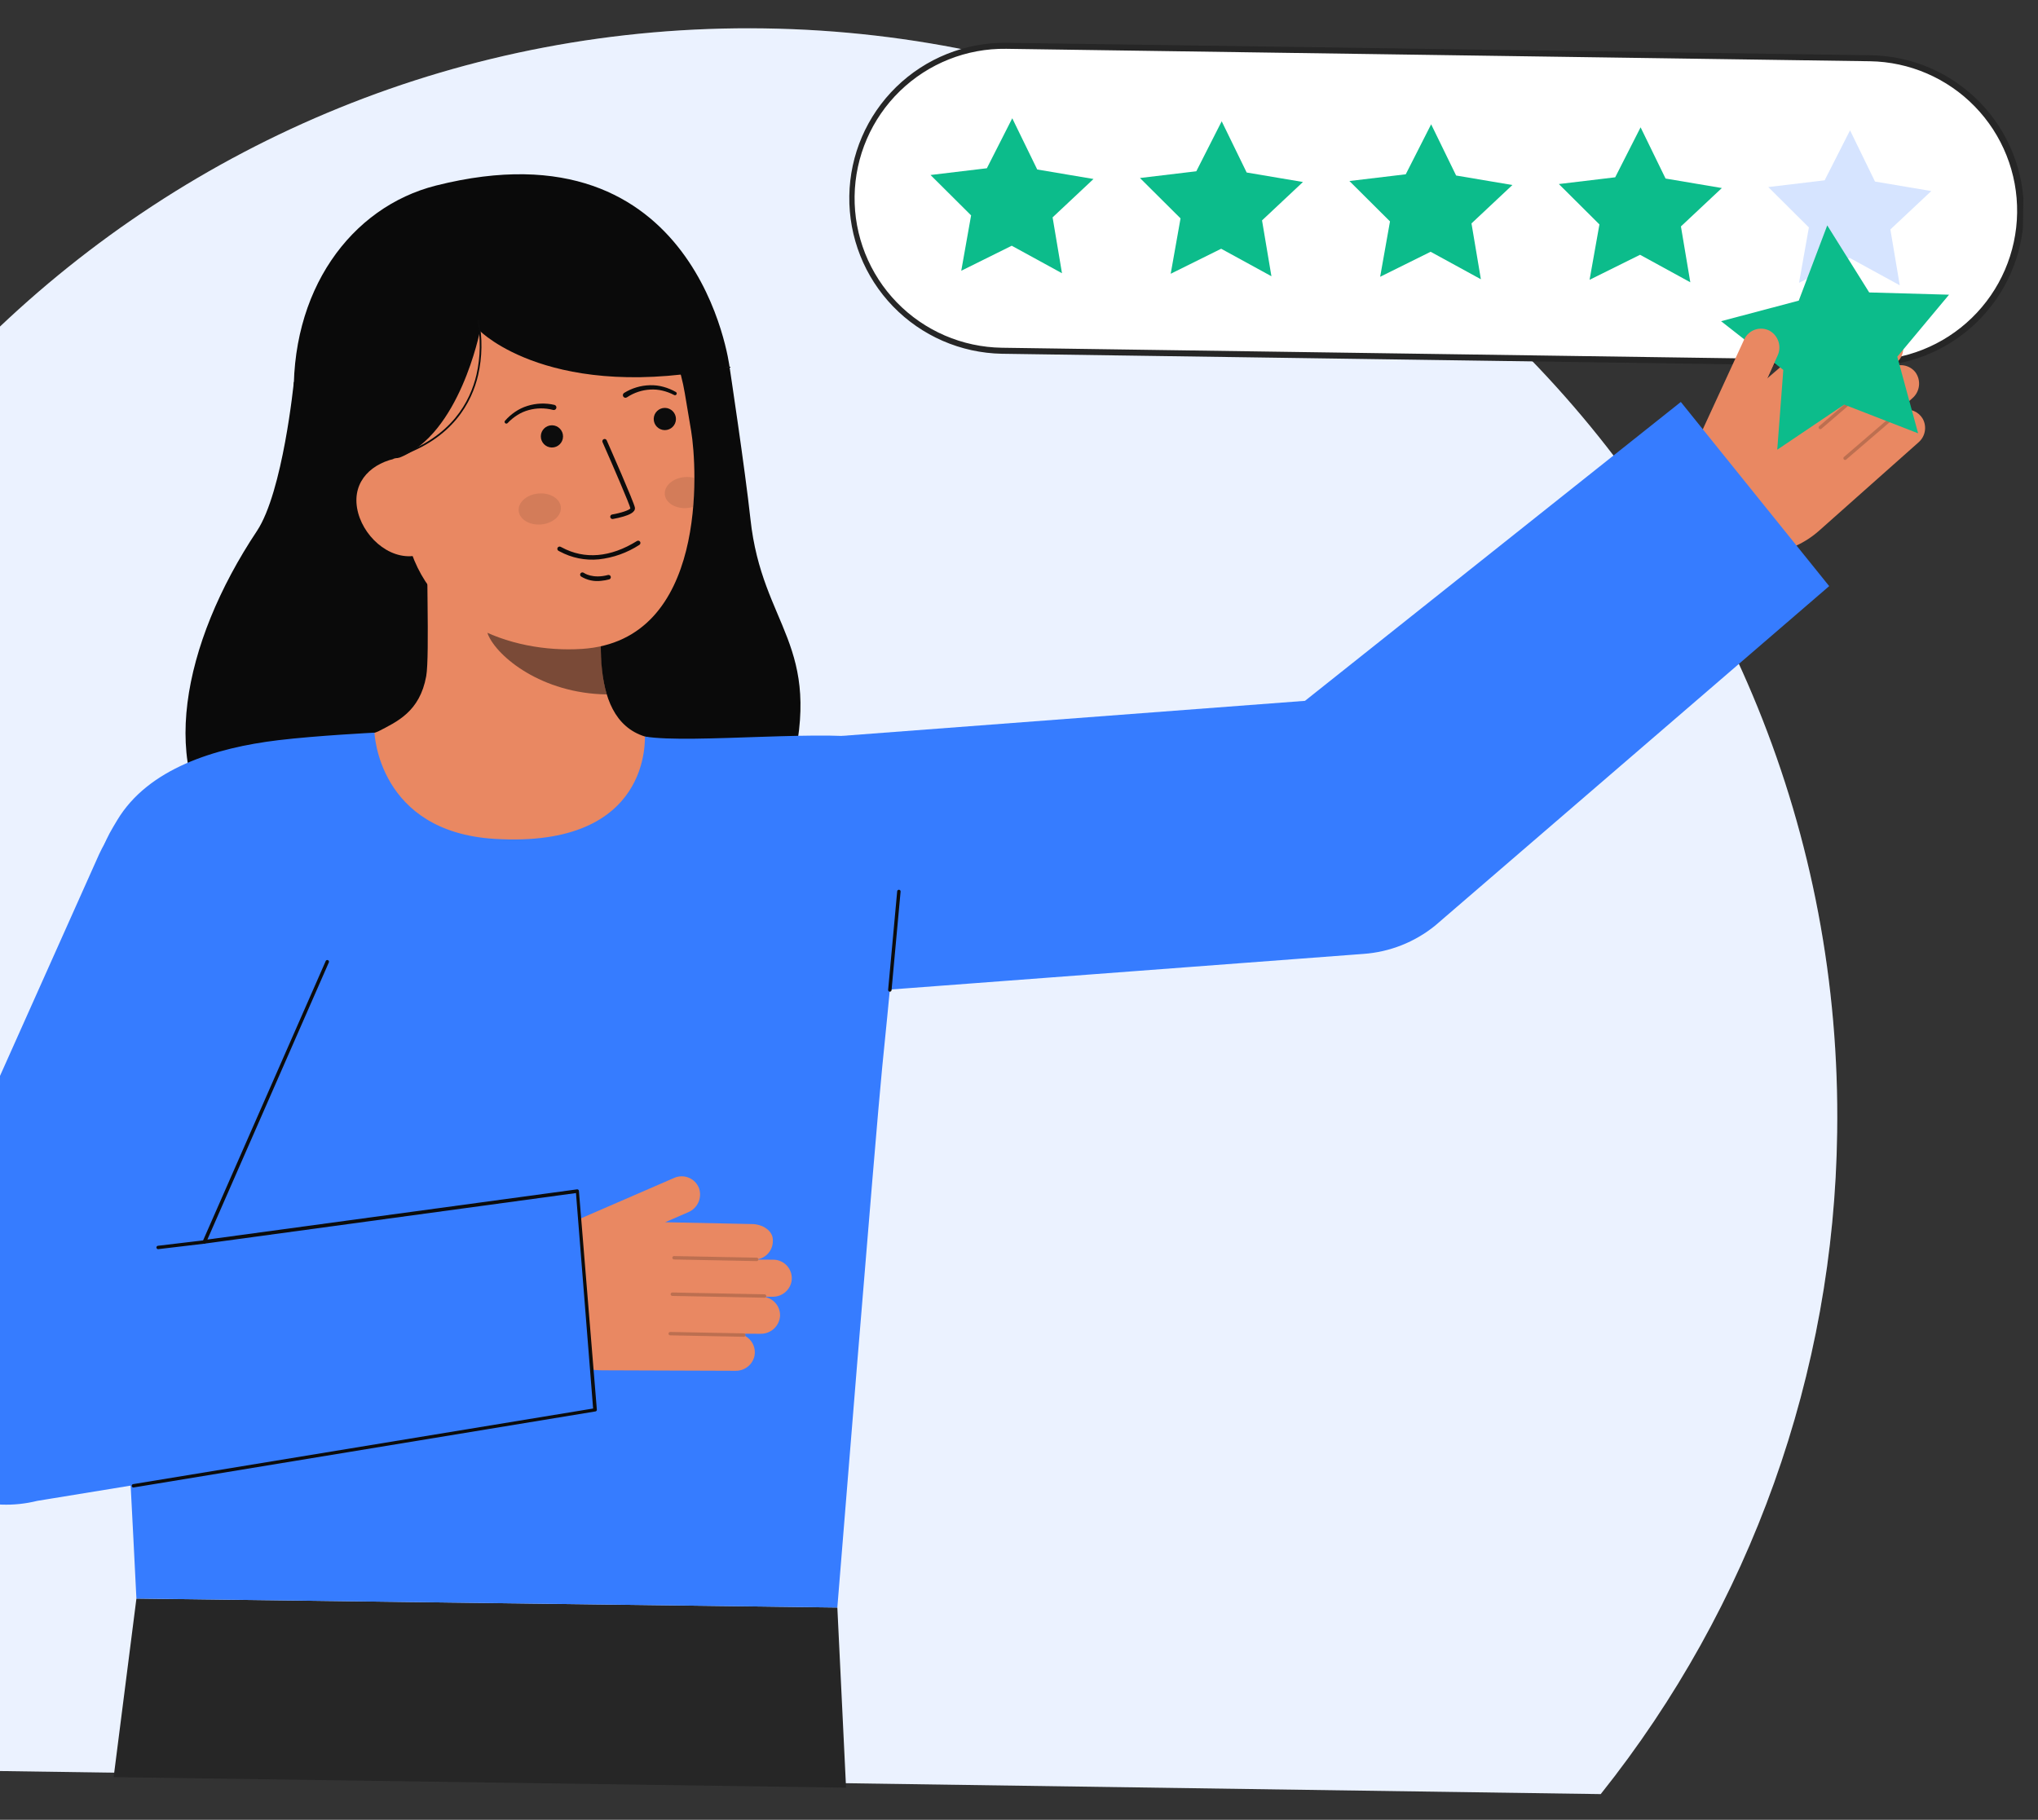 <svg width="159" height="142" viewBox="0 0 159 142" fill="none" xmlns="http://www.w3.org/2000/svg">
<rect x="0" y="0" width="159" height="142" fill="#333333" stroke="none"/>
<g clip-path="url(#clip0_1_6090)">
<path d="M143.331 88.357C143.09 107.142 136.6 125.311 124.884 139.997L-9.557 138.06C-20.844 123.043 -26.808 104.694 -26.508 85.91C-25.833 39.01 12.736 1.54 59.637 2.216C106.537 2.891 144.007 41.456 143.331 88.357Z" fill="white"/>
<path opacity="0.1" d="M143.331 88.357C143.09 107.142 136.6 125.311 124.884 139.997L-9.557 138.06C-20.844 123.043 -26.808 104.694 -26.508 85.91C-25.833 39.01 12.736 1.54 59.637 2.216C106.537 2.891 144.007 41.456 143.331 88.357Z" fill="#367CFF"/>
<path d="M145.88 4.545L78.51 3.575C71.938 3.48 66.535 8.73 66.44 15.302L66.44 15.302C66.345 21.873 71.596 27.277 78.167 27.371L145.538 28.342C152.109 28.436 157.513 23.186 157.607 16.615L157.607 16.615C157.702 10.044 152.452 4.64 145.88 4.545Z" fill="white"/>
<path d="M145.533 28.576L78.162 27.605C74.954 27.544 71.901 26.215 69.671 23.909C67.441 21.602 66.215 18.506 66.261 15.298C66.307 12.09 67.622 9.031 69.918 6.79C72.214 4.549 75.304 3.308 78.512 3.339L145.883 4.31C147.481 4.325 149.061 4.656 150.531 5.284C152 5.912 153.332 6.824 154.448 7.967C155.565 9.111 156.444 10.464 157.036 11.949C157.628 13.433 157.921 15.02 157.898 16.618C157.875 18.217 157.537 19.794 156.902 21.261C156.268 22.728 155.349 24.055 154.201 25.167C153.052 26.278 151.694 27.151 150.207 27.736C148.72 28.321 147.131 28.607 145.533 28.576ZM78.505 3.809C75.412 3.764 72.428 4.95 70.209 7.106C67.99 9.262 66.719 12.211 66.674 15.304C66.63 18.397 67.816 21.381 69.971 23.6C72.127 25.819 75.076 27.09 78.169 27.135L145.54 28.105C148.633 28.15 151.618 26.964 153.836 24.808C156.055 22.652 157.327 19.704 157.371 16.61C157.416 13.517 156.23 10.533 154.074 8.314C151.918 6.095 148.969 4.824 145.876 4.779L78.505 3.809Z" fill="#262626"/>
<path d="M78.974 9.229L80.922 13.226L85.313 13.967L82.121 16.962L82.854 21.321L78.933 19.175L74.995 21.128L75.763 16.806L72.597 13.655L76.993 13.129L78.974 9.229Z" fill="#0CBC8B"/>
<path d="M95.314 9.464L97.262 13.461L101.653 14.202L98.461 17.198L99.194 21.556L95.273 19.41L91.335 21.363L92.103 17.041L88.937 13.89L93.333 13.365L95.314 9.464Z" fill="#0CBC8B"/>
<path d="M111.655 9.699L113.603 13.696L117.994 14.437L114.802 17.433L115.535 21.791L111.614 19.646L107.676 21.598L108.444 17.277L105.278 14.125L109.674 13.6L111.655 9.699Z" fill="#0CBC8B"/>
<path d="M127.995 9.935L129.943 13.932L134.334 14.673L131.142 17.668L131.874 22.027L127.953 19.881L124.015 21.834L124.784 17.512L121.618 14.361L126.014 13.835L127.995 9.935Z" fill="#0CBC8B"/>
<path opacity="0.2" d="M144.336 10.17L146.284 14.167L150.675 14.908L147.483 17.904L148.215 22.262L144.294 20.117L140.356 22.069L141.125 17.747L137.958 14.596L142.354 14.071L144.336 10.17Z" fill="#367CFF"/>
<path d="M22.925 29.807C22.925 29.807 22.076 38.383 20.042 41.439C14.187 50.236 12.25 60.283 17.655 65.738C23.06 71.193 58.612 72.408 61.695 60.36C64.291 50.217 59.46 48.962 58.547 40.496C58.134 36.666 56.917 28.622 56.917 28.622" fill="#0A0A0A"/>
<path d="M52.867 58.162C52.805 58.153 51.961 69.449 38.842 68.274C29.759 67.462 26.656 57.768 26.447 57.765C27.43 57.57 29.085 57.291 29.524 57.065C30.967 56.316 32.749 55.542 33.251 52.768C33.541 51.17 33.207 42.965 33.37 41.344L47.281 44.66C47.037 48.082 45.558 56.001 50.322 57.475C51.115 57.72 51.969 57.946 52.867 58.162Z" fill="#E98862"/>
<path opacity="0.5" d="M47.341 54.188C47.133 53.48 47.002 52.752 46.953 52.016C46.823 50.336 46.878 48.647 47.116 46.979C44.285 46.555 41.63 45.346 39.452 43.488C39.179 44.442 37.694 48.603 38.075 49.519C38.796 51.248 42.26 54.115 47.341 54.188Z" fill="#0C0C0C"/>
<path d="M45.404 50.636C39.887 50.992 32.841 48.563 31.602 41.191L30.484 34.539C29.245 27.167 32.113 20.54 39.054 19.373C45.996 18.207 52.188 23.311 53.427 30.683L53.922 33.629C54.397 36.457 55.248 50.002 45.404 50.636Z" fill="#E98862"/>
<path d="M47.8 40.5L47.814 40.498C48.095 40.449 48.373 40.384 48.647 40.304C49.057 40.181 49.594 39.976 49.532 39.607C49.461 39.187 47.549 34.848 47.331 34.355C47.311 34.313 47.276 34.281 47.233 34.265C47.189 34.249 47.142 34.251 47.099 34.27C47.057 34.288 47.024 34.322 47.007 34.365C46.989 34.408 46.989 34.456 47.006 34.498C47.822 36.346 49.134 39.383 49.181 39.666C49.133 39.796 48.453 40.029 47.755 40.148C47.71 40.156 47.67 40.181 47.643 40.217C47.616 40.254 47.604 40.3 47.61 40.345C47.616 40.39 47.639 40.432 47.674 40.461C47.71 40.489 47.755 40.503 47.8 40.5Z" fill="#0C0C0C"/>
<path d="M46.711 43.648C47.842 43.525 48.928 43.138 49.882 42.518C49.922 42.493 49.95 42.453 49.961 42.407C49.972 42.361 49.964 42.313 49.939 42.273C49.914 42.233 49.874 42.205 49.828 42.194C49.782 42.183 49.734 42.191 49.694 42.216C47.632 43.5 45.605 43.673 43.833 42.716C43.797 42.696 43.76 42.678 43.722 42.661C43.678 42.645 43.629 42.646 43.586 42.665C43.543 42.684 43.509 42.719 43.492 42.764C43.476 42.807 43.477 42.856 43.496 42.899C43.515 42.942 43.551 42.976 43.595 42.993C43.608 42.999 43.632 43.012 43.664 43.029C44.596 43.534 45.657 43.75 46.711 43.648Z" fill="#0C0C0C"/>
<path d="M24.905 36.734L31.126 35.725C35.859 33.922 37.446 25.825 37.446 25.825C37.446 25.825 43.034 31.5 56.917 28.623C56.917 28.623 54.542 9.296 34.013 14.48C27.394 16.151 22.533 22.687 22.939 31.565C23.224 37.785 24.905 36.734 24.905 36.734Z" fill="#0A0A0A"/>
<path d="M32.41 43.364C30.301 43.718 28.212 41.749 27.857 39.639C27.503 37.53 29.017 36.079 31.127 35.725L32.451 36.956L34.224 43.059L32.41 43.364Z" fill="#E98862"/>
<path d="M48.927 30.995C49.463 30.641 50.083 30.435 50.724 30.399C51.047 30.378 51.37 30.407 51.684 30.483C52.001 30.558 52.307 30.673 52.595 30.824L52.604 30.828C52.636 30.843 52.672 30.845 52.705 30.834C52.739 30.823 52.766 30.799 52.782 30.767C52.798 30.736 52.802 30.699 52.791 30.666C52.781 30.632 52.758 30.604 52.727 30.587C52.422 30.413 52.097 30.278 51.758 30.186C51.418 30.091 51.065 30.049 50.711 30.059C49.995 30.076 49.297 30.284 48.688 30.663C48.666 30.677 48.646 30.696 48.631 30.718C48.615 30.74 48.605 30.765 48.599 30.791C48.593 30.817 48.592 30.844 48.597 30.87C48.602 30.897 48.611 30.922 48.626 30.944C48.64 30.967 48.659 30.987 48.681 31.002C48.703 31.017 48.727 31.028 48.753 31.034C48.779 31.04 48.807 31.041 48.833 31.036C48.859 31.031 48.885 31.022 48.907 31.007L48.912 31.004L48.927 30.995Z" fill="#0C0C0C"/>
<path d="M43.254 31.594C42.556 31.432 41.828 31.46 41.144 31.675C40.806 31.78 40.486 31.934 40.194 32.133C39.903 32.33 39.638 32.562 39.406 32.825C39.394 32.838 39.384 32.853 39.377 32.87C39.37 32.886 39.367 32.904 39.367 32.922C39.368 32.958 39.383 32.992 39.409 33.017C39.434 33.043 39.469 33.056 39.505 33.056C39.541 33.056 39.576 33.041 39.601 33.015L39.608 33.008C39.832 32.771 40.084 32.564 40.36 32.391C40.632 32.217 40.93 32.086 41.241 32.001C41.861 31.829 42.515 31.823 43.137 31.985L43.152 31.989C43.205 32.004 43.26 31.997 43.307 31.97C43.354 31.944 43.389 31.899 43.403 31.847C43.418 31.795 43.411 31.739 43.384 31.692C43.358 31.645 43.313 31.611 43.261 31.596L43.254 31.594Z" fill="#0C0C0C"/>
<path d="M46.917 45.321C47.122 45.302 47.325 45.265 47.524 45.212C47.569 45.2 47.608 45.17 47.632 45.129C47.655 45.089 47.662 45.04 47.65 44.995C47.638 44.949 47.608 44.91 47.567 44.887C47.526 44.863 47.478 44.856 47.433 44.868C46.237 45.186 45.571 44.719 45.543 44.699C45.505 44.671 45.457 44.66 45.411 44.667C45.364 44.674 45.322 44.699 45.294 44.737C45.267 44.775 45.255 44.823 45.262 44.869C45.269 44.916 45.295 44.958 45.333 44.985C45.806 45.277 46.366 45.395 46.917 45.321Z" fill="#0C0C0C"/>
<path d="M31.134 35.624C35.34 34.211 36.812 31.384 37.305 29.262C37.626 27.847 37.647 26.38 37.367 24.955L37.237 24.987C37.512 26.392 37.491 27.84 37.174 29.237C36.687 31.324 35.235 34.105 31.091 35.498L31.134 35.624Z" fill="#0C0C0C"/>
<path opacity="0.1" d="M42.217 40.924C43.126 40.845 43.815 40.241 43.758 39.574C43.7 38.908 42.916 38.431 42.008 38.51C41.099 38.589 40.409 39.194 40.467 39.86C40.525 40.526 41.309 41.003 42.217 40.924Z" fill="#0C0C0C"/>
<path opacity="0.1" d="M51.866 38.578C51.926 39.243 52.709 39.719 53.618 39.642C53.775 39.628 53.931 39.598 54.081 39.552C54.149 38.763 54.176 38.002 54.175 37.298C53.926 37.227 53.665 37.203 53.407 37.228C52.499 37.306 51.809 37.91 51.866 38.578Z" fill="#0C0C0C"/>
<path d="M10.643 124.739L8.866 138.672L66.007 139.495L65.328 125.439L10.643 124.739Z" fill="#262626"/>
<path d="M38.581 65.459C29.488 64.9 29.217 57.171 29.217 57.171C29.217 57.171 24.704 57.398 21.701 57.76C16.785 58.353 11.559 59.963 9.14 64.008C7.401 66.917 6.985 67.442 8.29 84.017C9.235 96.018 10.642 124.74 10.642 124.74L65.327 125.44C65.327 125.44 68.29 88.675 68.827 83.286C69.852 73 71.444 58.504 68.519 57.737C65.111 56.843 53.926 58.07 50.323 57.475C50.262 57.466 50.963 66.222 38.581 65.459Z" fill="#367CFF"/>
<path d="M136.078 26.486C136.16 26.308 136.278 26.148 136.424 26.017C136.57 25.885 136.741 25.785 136.927 25.722C137.113 25.659 137.31 25.634 137.506 25.65C137.702 25.665 137.893 25.72 138.066 25.812C138.397 26.001 138.643 26.308 138.755 26.672C138.868 27.036 138.838 27.428 138.671 27.771L137.854 29.545L143.003 25.129C143.567 24.628 144.579 24.374 145.099 25.043C145.316 25.288 145.444 25.599 145.461 25.925C145.478 26.252 145.385 26.574 145.195 26.84C145.202 26.845 145.208 26.85 145.213 26.855C145.216 26.86 145.219 26.865 145.221 26.87L146.091 26.097C146.251 25.955 146.441 25.851 146.646 25.791C146.852 25.731 147.068 25.717 147.28 25.751C147.491 25.784 147.692 25.864 147.869 25.985C148.046 26.106 148.193 26.265 148.302 26.45C148.468 26.748 148.526 27.095 148.465 27.431C148.405 27.767 148.231 28.073 147.971 28.295L147.601 28.624C147.606 28.639 147.608 28.656 147.607 28.672C147.905 28.509 148.251 28.457 148.585 28.524C148.918 28.591 149.217 28.773 149.429 29.039C149.655 29.345 149.757 29.725 149.714 30.103C149.671 30.482 149.486 30.829 149.197 31.076L148.287 31.884C148.308 31.882 148.33 31.884 148.35 31.892C148.369 31.899 148.387 31.912 148.401 31.927C148.417 31.947 148.427 31.971 148.43 31.996C148.731 31.926 149.046 31.954 149.33 32.077C149.613 32.199 149.85 32.409 150.006 32.675C150.172 32.974 150.23 33.321 150.169 33.657C150.109 33.993 149.935 34.298 149.675 34.521L141.922 41.411C140.837 42.374 139.489 42.992 138.051 43.185C136.613 43.378 135.15 43.137 133.849 42.492L129.663 40.418L136.078 26.486Z" fill="#E98862"/>
<g opacity="0.2">
<path d="M140.122 31.238C140.146 31.265 140.178 31.28 140.213 31.282C140.248 31.285 140.282 31.273 140.309 31.25L145.2 27.044C145.213 27.033 145.224 27.019 145.232 27.003C145.24 26.988 145.244 26.971 145.246 26.953C145.247 26.936 145.245 26.918 145.239 26.902C145.234 26.885 145.225 26.869 145.214 26.856C145.202 26.843 145.188 26.832 145.173 26.824C145.157 26.816 145.14 26.811 145.123 26.81C145.105 26.809 145.087 26.811 145.071 26.816C145.054 26.822 145.039 26.831 145.025 26.842L140.133 31.048C140.12 31.059 140.109 31.073 140.101 31.089C140.093 31.105 140.089 31.122 140.087 31.139C140.086 31.157 140.088 31.174 140.094 31.191C140.099 31.208 140.108 31.223 140.119 31.236L140.122 31.238Z" fill="#0C0C0C"/>
</g>
<g opacity="0.2">
<path d="M141.917 33.446C141.941 33.472 141.973 33.487 142.008 33.49C142.043 33.492 142.078 33.48 142.104 33.458L147.562 28.764C147.575 28.752 147.586 28.738 147.594 28.723C147.602 28.707 147.607 28.69 147.608 28.672C147.61 28.655 147.607 28.637 147.602 28.621C147.596 28.604 147.588 28.589 147.576 28.575C147.553 28.549 147.52 28.534 147.485 28.531C147.45 28.529 147.415 28.539 147.388 28.561L141.93 33.255C141.917 33.267 141.906 33.281 141.898 33.296C141.89 33.312 141.885 33.329 141.884 33.346C141.883 33.364 141.885 33.381 141.89 33.398C141.896 33.415 141.904 33.43 141.916 33.443L141.917 33.446Z" fill="#0C0C0C"/>
</g>
<g opacity="0.2">
<path d="M143.849 35.848C143.872 35.874 143.905 35.89 143.94 35.892C143.975 35.895 144.009 35.883 144.036 35.86L148.39 32.116C148.417 32.093 148.433 32.06 148.436 32.025C148.439 31.989 148.427 31.954 148.404 31.928C148.381 31.901 148.348 31.884 148.313 31.882C148.277 31.879 148.242 31.89 148.216 31.914L143.862 35.658C143.848 35.669 143.838 35.683 143.83 35.699C143.822 35.714 143.817 35.731 143.816 35.749C143.814 35.766 143.816 35.784 143.822 35.801C143.827 35.817 143.836 35.833 143.848 35.846L143.849 35.848Z" fill="#0C0C0C"/>
</g>
<path d="M131.134 31.366L101.812 54.688L61.644 57.729C59.068 57.907 56.661 59.074 54.925 60.986C53.19 62.898 52.26 65.406 52.33 67.987C52.4 70.568 53.465 73.022 55.302 74.836C57.139 76.65 59.606 77.684 62.188 77.723C62.471 77.727 62.756 77.719 63.042 77.699L106.364 74.436C108.415 74.293 110.373 73.52 111.97 72.224L142.709 45.736L131.134 31.366Z" fill="#367CFF"/>
<path d="M134.275 25.064L140.335 23.459L142.558 17.588L145.831 22.82L152.059 22.996L148.022 27.834L149.648 33.814L143.88 31.572L138.657 35.092L139.13 28.868L134.275 25.064Z" fill="#0CBC8B"/>
<path d="M137.579 30.208L138.673 27.771C138.839 27.428 138.869 27.036 138.757 26.672C138.644 26.308 138.398 26.001 138.068 25.812C137.894 25.72 137.703 25.665 137.508 25.649C137.312 25.634 137.115 25.658 136.929 25.721C136.743 25.785 136.571 25.885 136.425 26.017C136.279 26.148 136.162 26.308 136.079 26.486" fill="#E98862"/>
<path d="M60.856 102.715C60.822 103.094 60.645 103.446 60.361 103.699C60.077 103.952 59.707 104.087 59.327 104.078L58.11 104.075C58.127 104.087 58.141 104.103 58.151 104.122C58.16 104.141 58.165 104.161 58.165 104.182C58.165 104.208 58.157 104.233 58.142 104.253C58.412 104.402 58.628 104.633 58.758 104.913C58.888 105.194 58.924 105.508 58.862 105.811C58.786 106.144 58.598 106.44 58.329 106.651C58.06 106.861 57.726 106.973 57.385 106.966L47.014 106.929C45.563 106.924 44.147 106.487 42.946 105.672C41.745 104.856 40.816 103.701 40.277 102.354L38.537 98.016L44.072 96.921L44.224 95.548L52.609 91.91C52.789 91.831 52.984 91.791 53.18 91.79C53.377 91.789 53.571 91.829 53.752 91.906C53.933 91.982 54.096 92.095 54.231 92.237C54.367 92.379 54.472 92.548 54.541 92.732C54.661 93.093 54.64 93.486 54.481 93.832C54.323 94.178 54.039 94.451 53.687 94.596L51.893 95.373L58.675 95.516C59.431 95.519 60.354 96.004 60.295 96.848C60.294 97.175 60.183 97.492 59.978 97.747C59.774 98.002 59.489 98.18 59.17 98.253C59.17 98.261 59.172 98.267 59.172 98.275L59.167 98.291L60.331 98.295C60.545 98.296 60.757 98.344 60.95 98.436C61.144 98.529 61.314 98.663 61.45 98.829C61.585 98.996 61.681 99.19 61.732 99.398C61.783 99.607 61.787 99.824 61.744 100.034C61.669 100.367 61.481 100.663 61.212 100.873C60.944 101.084 60.61 101.194 60.269 101.187L59.772 101.187C59.765 101.2 59.756 101.213 59.747 101.224C60.077 101.303 60.37 101.496 60.572 101.768C60.775 102.041 60.876 102.376 60.856 102.715Z" fill="#E98862"/>
<g opacity="0.2">
<path d="M52.454 98.147C52.454 98.182 52.468 98.215 52.493 98.24C52.517 98.265 52.551 98.279 52.586 98.28L59.035 98.406C59.071 98.407 59.105 98.393 59.13 98.368C59.155 98.344 59.17 98.31 59.17 98.275C59.171 98.239 59.157 98.205 59.133 98.18C59.108 98.154 59.074 98.14 59.039 98.139L52.59 98.013C52.554 98.012 52.52 98.026 52.495 98.05C52.469 98.075 52.455 98.109 52.454 98.144L52.454 98.147Z" fill="#0C0C0C"/>
</g>
<g opacity="0.2">
<path d="M52.319 100.99C52.319 101.025 52.333 101.059 52.358 101.083C52.383 101.108 52.416 101.123 52.451 101.123L59.648 101.264C59.684 101.265 59.718 101.251 59.743 101.227C59.769 101.202 59.783 101.168 59.784 101.133C59.783 101.098 59.769 101.064 59.745 101.039C59.72 101.014 59.687 100.999 59.652 100.997L52.455 100.856C52.419 100.856 52.385 100.869 52.36 100.894C52.334 100.919 52.32 100.953 52.319 100.988L52.319 100.99Z" fill="#0C0C0C"/>
</g>
<g opacity="0.2">
<path d="M52.156 104.067C52.156 104.102 52.17 104.136 52.195 104.161C52.219 104.186 52.253 104.2 52.288 104.2L58.029 104.313C58.064 104.314 58.099 104.3 58.124 104.275C58.149 104.251 58.164 104.217 58.164 104.182C58.165 104.146 58.151 104.112 58.127 104.087C58.102 104.061 58.068 104.047 58.033 104.046L52.292 103.934C52.256 103.933 52.222 103.947 52.197 103.971C52.171 103.996 52.157 104.03 52.156 104.065L52.156 104.067Z" fill="#0C0C0C"/>
</g>
<path d="M46.434 110.007L2.909 117.115C1.078 117.573 -0.845 117.503 -2.638 116.915C-4.431 116.327 -6.022 115.244 -7.226 113.791C-8.43 112.338 -9.199 110.574 -9.444 108.703C-9.689 106.831 -9.4 104.929 -8.61 103.215L7.73 66.665C10.045 61.645 15.619 59.446 20.639 61.76C23.049 62.871 24.92 64.895 25.839 67.385C26.758 69.876 26.649 72.629 25.538 75.04L15.937 96.915L45.027 93.475L46.434 110.007Z" fill="#367CFF"/>
<path d="M10.407 116.073C10.42 116.073 10.432 116.072 10.444 116.068L46.469 110.135C46.502 110.125 46.531 110.104 46.549 110.074C46.566 110.044 46.572 110.008 46.563 109.974L45.164 92.909C45.156 92.875 45.134 92.845 45.105 92.827C45.075 92.808 45.039 92.802 45.005 92.81L16.18 96.725L25.656 75.098C25.669 75.067 25.671 75.032 25.659 74.999C25.647 74.967 25.624 74.941 25.593 74.925C25.562 74.91 25.527 74.907 25.494 74.917C25.462 74.927 25.434 74.95 25.417 74.979L15.818 96.854C15.806 96.877 15.802 96.902 15.805 96.927C15.807 96.952 15.817 96.975 15.832 96.995C15.848 97.015 15.868 97.03 15.892 97.038C15.915 97.047 15.941 97.049 15.965 97.043L44.936 93.097L46.273 109.91L10.374 115.812C10.343 115.82 10.316 115.839 10.298 115.866C10.28 115.893 10.272 115.925 10.276 115.957C10.28 115.989 10.296 116.019 10.32 116.04C10.344 116.062 10.375 116.074 10.407 116.074L10.407 116.073Z" fill="#0C0C0C"/>
<path d="M12.335 97.476C12.345 97.476 12.354 97.475 12.363 97.473L15.964 97.045C15.981 97.041 15.998 97.035 16.012 97.025C16.027 97.015 16.04 97.003 16.05 96.988C16.059 96.973 16.066 96.957 16.07 96.94C16.073 96.922 16.073 96.904 16.07 96.887C16.066 96.87 16.059 96.853 16.049 96.839C16.039 96.824 16.027 96.812 16.012 96.802C15.997 96.792 15.981 96.786 15.963 96.782C15.946 96.779 15.928 96.779 15.911 96.783L12.31 97.212C12.278 97.219 12.25 97.237 12.23 97.263C12.211 97.29 12.202 97.322 12.205 97.355C12.208 97.388 12.223 97.418 12.247 97.44C12.271 97.463 12.302 97.475 12.335 97.476L12.335 97.476Z" fill="#0C0C0C"/>
<path d="M69.421 77.384C69.455 77.384 69.488 77.372 69.513 77.35C69.538 77.327 69.553 77.296 69.557 77.263L70.262 69.575C70.265 69.539 70.254 69.504 70.232 69.477C70.209 69.449 70.176 69.432 70.141 69.429C70.106 69.426 70.07 69.437 70.043 69.459C70.016 69.482 69.999 69.515 69.996 69.55L69.29 77.238C69.287 77.273 69.298 77.309 69.32 77.336C69.343 77.363 69.376 77.38 69.411 77.383C69.414 77.384 69.418 77.384 69.421 77.384Z" fill="#0C0C0C"/>
<path d="M51.856 33.563C52.335 33.569 52.729 33.187 52.736 32.708C52.743 32.23 52.36 31.836 51.882 31.829C51.403 31.822 51.009 32.205 51.002 32.683C50.995 33.162 51.378 33.556 51.856 33.563Z" fill="#0C0C0C"/>
<path d="M43.048 34.92C43.527 34.927 43.92 34.544 43.927 34.066C43.934 33.587 43.552 33.193 43.073 33.186C42.594 33.179 42.2 33.562 42.194 34.041C42.187 34.519 42.569 34.913 43.048 34.92Z" fill="#0C0C0C"/>
</g>
<defs>
<clipPath id="clip0_1_6090">
<rect width="183.332" height="137.44" fill="white" transform="translate(-25.285 0.992) rotate(0.825)"/>
</clipPath>
</defs>
</svg>
